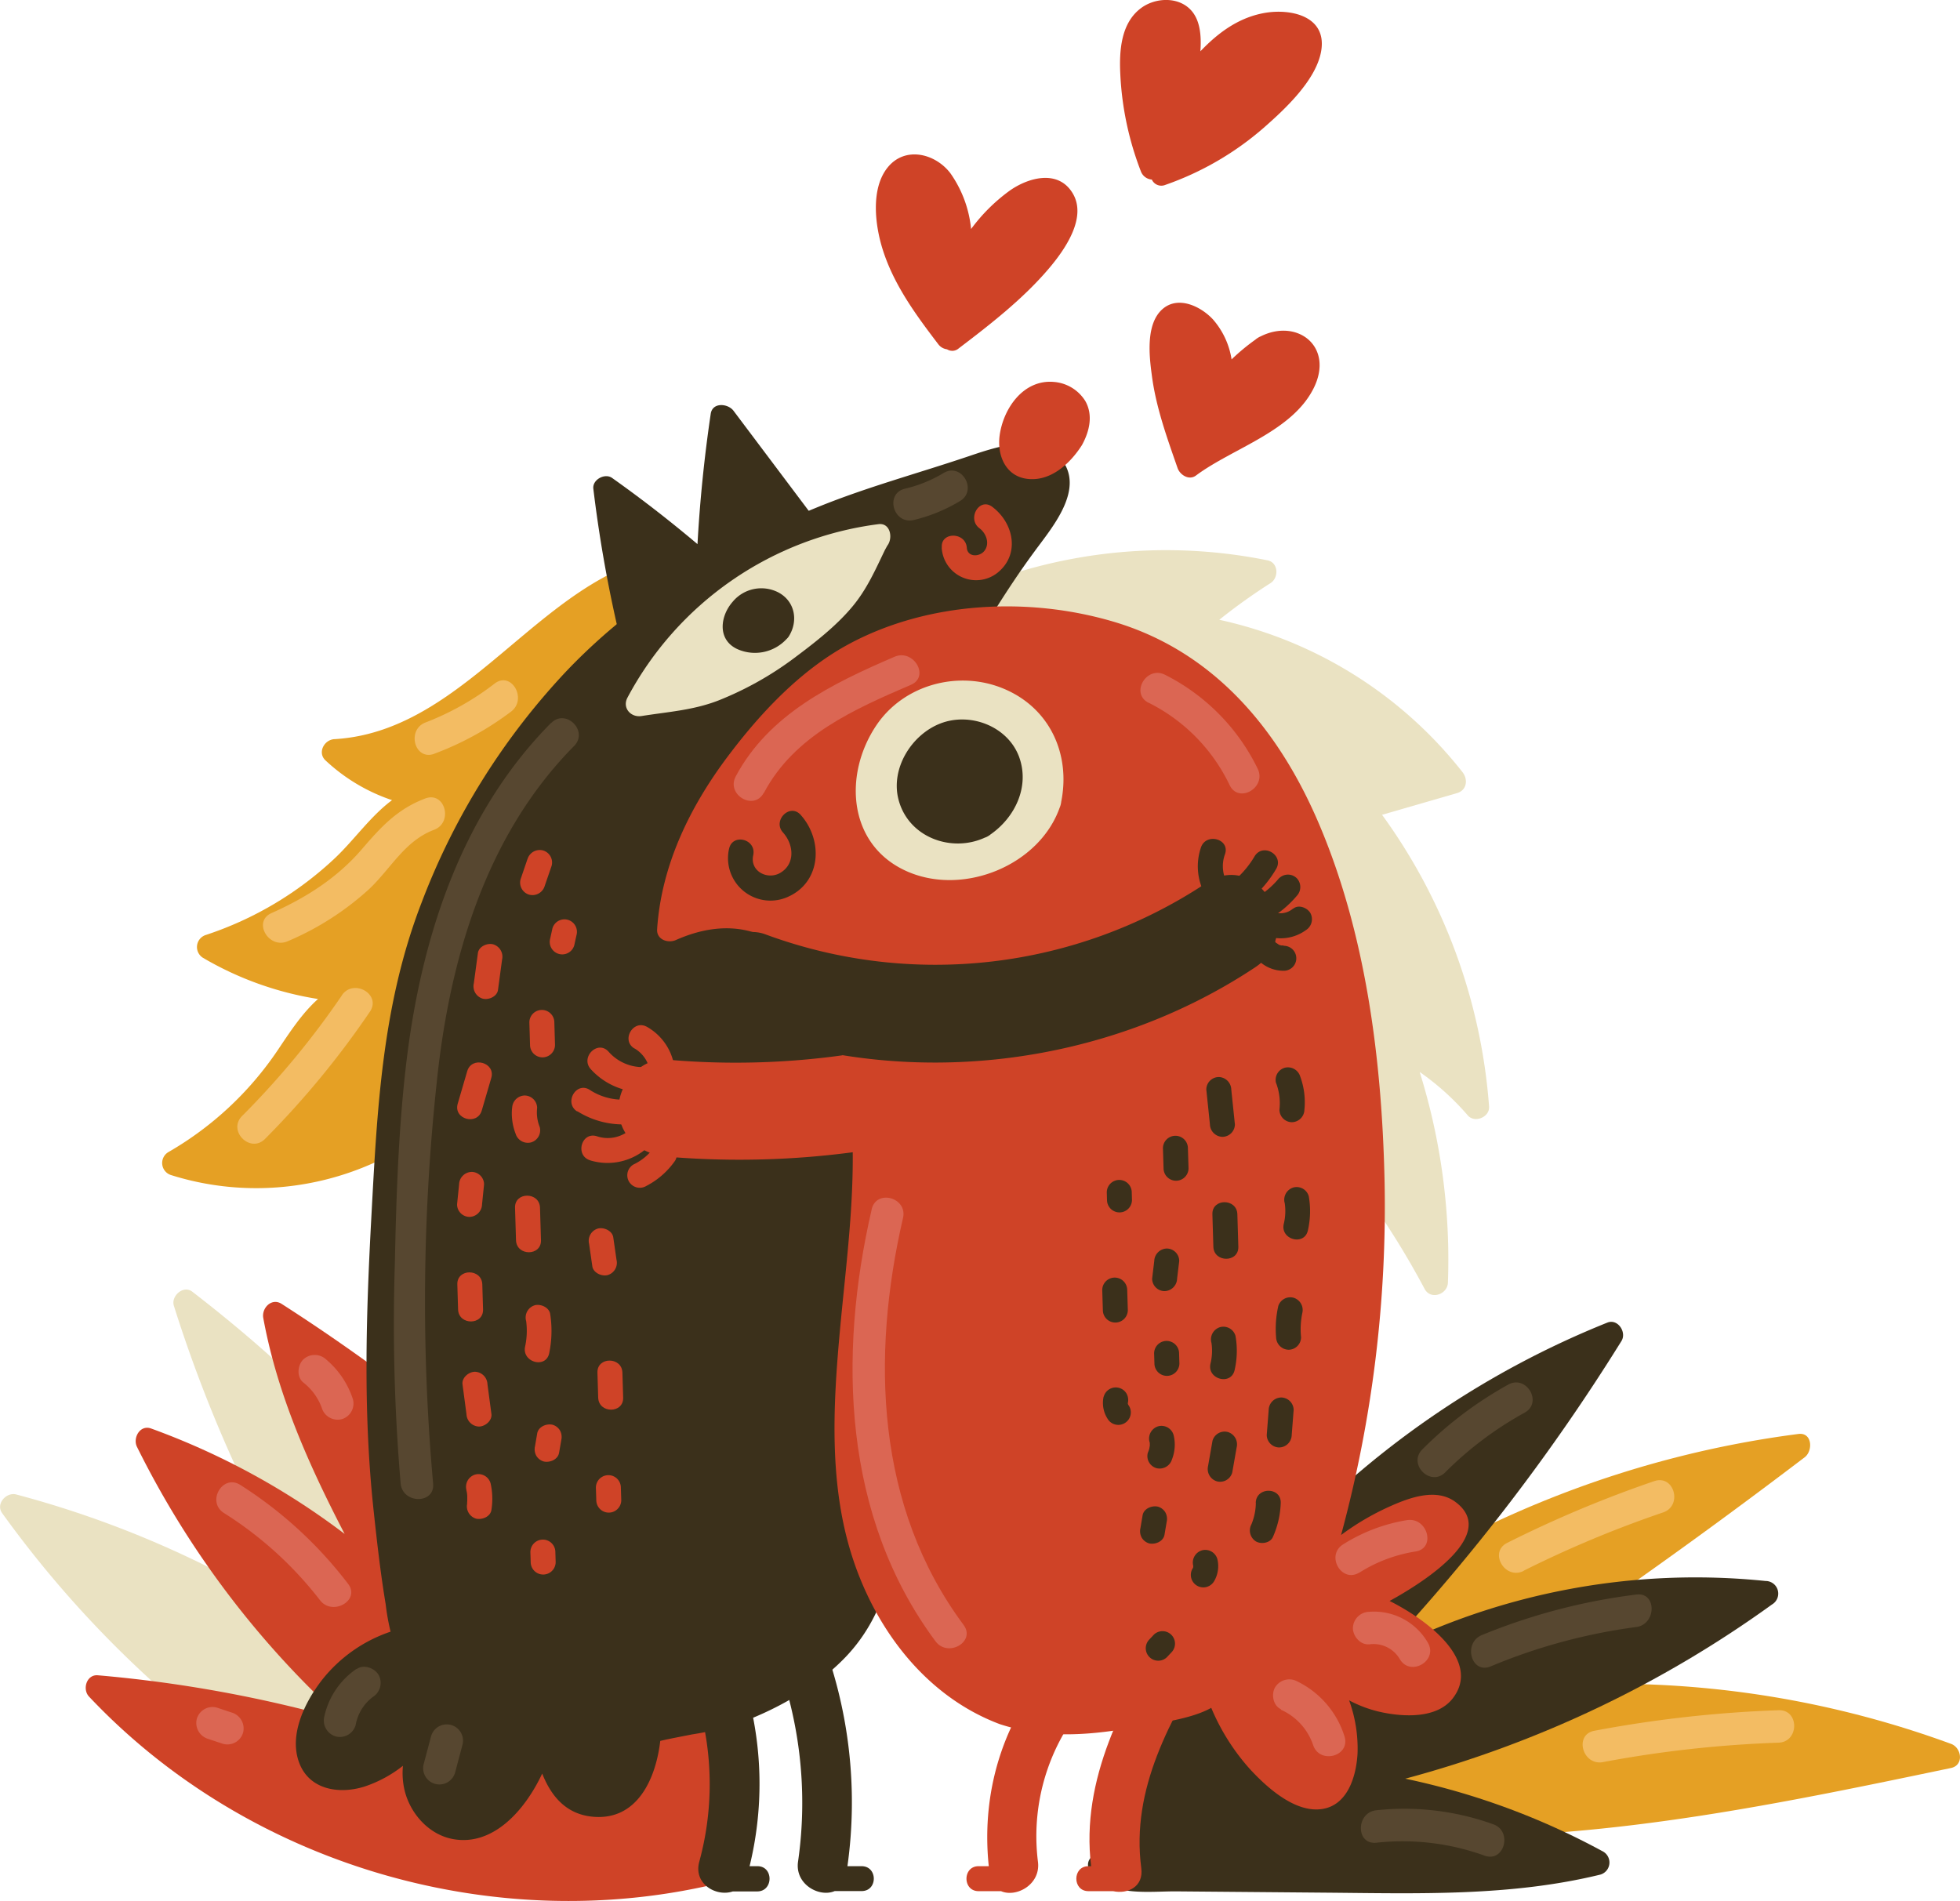 <svg xmlns="http://www.w3.org/2000/svg" viewBox="0 0 444.3 430.97"><title>Welcome + hug</title><g id="Layer_2" data-name="Layer 2"><g id="Layer_1-2" data-name="Layer 1"><path d="M100.47,355c-13.08-24.48-35.17-45.41-56.9-62.18-2-1.54-4.85,1-4.16,3.2a316.21,316.21,0,0,0,35.24,75.41,228.83,228.83,0,0,0-71-32.63C1.45,338.24-1,340.89.46,343A244.92,244.92,0,0,0,77,412.19,2.82,2.82,0,0,0,81.19,410l3.4.34a3.11,3.11,0,0,0,4.32,2.74C111.73,402.83,110.53,373.86,100.47,355Z" style="fill:#eae2c2;"/><path d="M442.28,395.35a222.56,222.56,0,0,0-109-11.27q38.82-25.55,75.82-53.71c1.9-1.45,1.73-5.69-1.43-5.28A232.42,232.42,0,0,0,306.77,363.4c-.61-1.84-3-3.08-4.59-1.22-9.23,10.5-16.13,26.09-13.52,40.37,1.12,6.15,4.86,10.5,11,11.89,8.7,2,18.37,1.82,27.24,1.91,39,.42,77.4-7.59,115.35-15.53C445.25,400.19,444.68,396.23,442.28,395.35Z" style="fill:#e5a024;"/><path d="M132.15,349.86A434,434,0,0,0,63.84,295.6c-2.25-1.45-4.57.93-4.16,3.2,3.18,17.37,10.37,33.39,18.44,48.95a166.29,166.29,0,0,0-43.87-23.9c-2.51-.91-4.2,2.14-3.2,4.16a208.23,208.23,0,0,0,46.87,62A298,298,0,0,0,22.18,379.8c-2.57-.22-3.56,3.18-2,4.83,36.26,38.48,92.81,54.9,144.06,42a2.57,2.57,0,0,0,2-3.09,2.85,2.85,0,0,0,1.66-2.38C170.62,392.29,151.55,368.79,132.15,349.86Z" style="fill:#cf4327;"/><path d="M400.22,358.42a155.52,155.52,0,0,0-86.82,16.31A456.45,456.45,0,0,0,367.57,304c1.21-2-.85-5.09-3.2-4.16a204.87,204.87,0,0,0-116.5,120.86,2.3,2.3,0,0,0-.7,3.52c.09.11.18.21.27.32a2.45,2.45,0,0,0,.42.49c4.63,5,12.66,3.7,19,3.76l33.69.29c20.83.18,41.86.89,62.25-4.1a2.86,2.86,0,0,0,.68-5.17,164.24,164.24,0,0,0-44.93-16.57,254.25,254.25,0,0,0,83.13-39.49A2.86,2.86,0,0,0,400.22,358.42Z" style="fill:#3b301b;"/><path d="M313.29,184.72l17-4.92c2.23-.65,2.53-3.09,1.25-4.73a96.18,96.18,0,0,0-55.15-34.56A132.68,132.68,0,0,1,288,132.2c1.92-1.21,1.83-4.67-.68-5.17a115.82,115.82,0,0,0-85.6,16.08c-3.05,2-.22,6.87,2.86,4.89l.48-.3,88.07,99a2.75,2.75,0,0,0-.19,4,186.86,186.86,0,0,1,30,41.51c1.37,2.58,5.18,1.26,5.28-1.43a142.7,142.7,0,0,0-6.4-47.75,58.26,58.26,0,0,1,10.9,9.84c1.56,1.81,5,.4,4.83-2A128.7,128.7,0,0,0,313.29,184.72Z" style="fill:#eae2c2;"/><path d="M163.17,125.57c-36.45-4.87-53.17,40.05-87.37,42-2.32.13-3.9,3.08-2,4.83a41.2,41.2,0,0,0,15.07,9c-4.8,3.56-8.5,8.9-12.79,13a78.51,78.51,0,0,1-29.41,17.56,2.87,2.87,0,0,0-.68,5.17,74.23,74.23,0,0,0,26.1,9.35c-3.62,3.23-6.39,7.52-9.17,11.65A75,75,0,0,1,38.1,261.23a2.87,2.87,0,0,0,.68,5.17c31.06,9.77,65.39-5.27,78.14-35.52,7.16-17,7.08-36,15-52.79s20.29-30.59,32.44-44.2a2.74,2.74,0,0,0,.51-3C166.63,129.71,166.05,126,163.17,125.57Z" style="fill:#e5a024;"/><path d="M240.51,104c-5.1-6.25-15.3-2.45-21.48-.38-11.18,3.75-22.51,6.82-33.46,11.26-21.16,8.58-40.95,20.37-56.84,36.92a158.51,158.51,0,0,0-33.16,52.82c-9,23.29-10.08,47-11.41,71.65-1.19,22.09-1.85,43.84.5,65.86.77,7.21,1.58,14.43,2.77,21.58a50.29,50.29,0,0,0,1.11,6.2A33.35,33.35,0,0,0,73,380.85c-3.88,5-7.61,12.49-5.14,18.88,2.4,6.22,9.39,7.09,15,5.22a28.67,28.67,0,0,0,8.48-4.63,17,17,0,0,0,.43,5.79c1.34,5.18,5.52,9.83,10.9,10.82,9,1.66,16.25-6.35,20.24-14.85,2,5.07,5.39,9.25,11.53,9.79,10.11.89,14.25-8.77,15.23-17.19l1.38-.32c1.93-.4,3.87-.77,5.8-1.15a72.81,72.81,0,0,0,9.48-2.12c9.13-3.14,18.75-8.48,25.44-15.52,7.77-8.18,10.58-18.46,12.1-29.39,2.13-15.31,1.5-30.76-.16-46.09-1.43-12.48-3.48-24.86-5.47-37.26-1.61-10-2.52-20.19-4.34-30.15-2.29-12.51-6-24.94-7.17-37.63-.27-2.82-.42-2.76,1.38-4.37a101.84,101.84,0,0,0,11.48-12.51A250.67,250.67,0,0,0,217,152.27c5.61-9.24,11.1-18.58,17.53-27.28C238.45,119.61,246.1,110.84,240.51,104Z" style="fill:#3b301b;"/><path d="M315,362.95c9.32-5.11,24.36-15.45,14.92-22.45-4.37-3.24-10.48-.94-14.83,1A58.66,58.66,0,0,0,304,348a284.72,284.72,0,0,0,9.86-80.21c-.59-27.4-4.22-56.49-15.22-81.83-9.14-21.06-23.81-38.43-46.33-45.05-19.2-5.65-41.6-4.55-59.46,4.88-11.15,5.89-20.4,15.74-27.89,25.72-8.6,11.45-15.06,24.71-16,39.16-.16,2.36,2.47,3.24,4.26,2.44,11.46-5.09,22-3,29.65,7.39,5.86,8,8.48,18.17,9.64,27.86,2.15,17.89-.55,36-2.16,53.8-1.54,17-2.44,34.79,3,51.27s16.86,31.29,33.3,37.45c11.06,3.6,21.67,2.4,32.82.3,3.06-.58,10.55-1.44,15.1-4A49.19,49.19,0,0,0,283.28,401c3.78,4.12,10.21,10,16.33,9.13,5.89-.82,7.83-7.44,8.12-12.57a31.85,31.85,0,0,0-1.91-12.08,28,28,0,0,0,7.42,2.71c5,1.05,12.39,1.45,16-3.06C335.88,376.76,324,367.47,315,362.95Z" style="fill:#cf4327;"/><path d="M262.13,212.89a176.21,176.21,0,0,1-110.91,27.34c-5.95-.51-11,5.44-11,11,0,6.4,5.08,10.52,11,11A196,196,0,0,0,273.27,232c11.91-7.66.85-26.79-11.15-19.07Z" style="fill:#cf4327;"/><path d="M167.6,233.1c38.3,14.12,82.92,8.77,116.91-13.79,11.79-7.82.74-27-11.15-19.07a111,111,0,0,1-99.89,11.57c-5.6-2.06-12.1,2.31-13.58,7.71-1.69,6.16,2.1,11.51,7.71,13.58Z" style="fill:#3b301b;"/><path d="M272.23,192.14a13.23,13.23,0,0,0,1.52,11.6c2,3,6.92.18,4.89-2.86a7.81,7.81,0,0,1-.95-7.24c1.18-3.45-4.28-4.94-5.46-1.51Z" style="fill:#3b301b;"/><path d="M284.39,194.14a21.58,21.58,0,0,1-4.3,5.21,2.83,2.83,0,0,0,4,4,26.63,26.63,0,0,0,5.19-6.35c1.85-3.15-3-6-4.89-2.86Z" style="fill:#3b301b;"/><path d="M289.94,199.09a19.47,19.47,0,0,1-5,4.31c-3.13,1.86-.28,6.76,2.86,4.89a24.08,24.08,0,0,0,6.16-5.19,2.91,2.91,0,0,0,0-4,2.85,2.85,0,0,0-4,0Z" style="fill:#3b301b;"/><path d="M293.15,205.95a4.46,4.46,0,0,1-3.36,1.08,2.91,2.91,0,0,0-3.48,2,2.85,2.85,0,0,0,2,3.48,9.72,9.72,0,0,0,7.73-1.65,2.93,2.93,0,0,0,1-3.87c-.7-1.19-2.65-2-3.87-1Z" style="fill:#3b301b;"/><path d="M290.95,214.34h-.51q.49.08,0,0l-.49-.14,0,0c-.12-.07-.88-.65-.49-.28a4.92,4.92,0,0,1-.37-.36q.25.37,0,0a2.83,2.83,0,0,0-4.89,2.86,8.08,8.08,0,0,0,6.82,3.66,2.83,2.83,0,0,0,0-5.66Z" style="fill:#3b301b;"/><path d="M143.82,237.68a7.19,7.19,0,0,1,3.54,5.46c.22,1.51,2.14,2.35,3.48,2a2.9,2.9,0,0,0,2-3.48,12.49,12.49,0,0,0-6.14-8.84c-3.16-1.83-6,3.06-2.86,4.89Z" style="fill:#cf4327;"/><path d="M133.93,242.4a15.79,15.79,0,0,0,12.64,5.15c3.62-.22,3.65-5.89,0-5.66a10.33,10.33,0,0,1-8.64-3.49c-2.46-2.7-6.45,1.31-4,4Z" style="fill:#cf4327;"/><path d="M130.88,251.93A19.5,19.5,0,0,0,145,254.55c3.58-.65,2.06-6.1-1.51-5.46a13.56,13.56,0,0,1-9.79-2c-3.09-2-5.93,2.95-2.86,4.89Z" style="fill:#cf4327;"/><path d="M133.77,263.06a13.54,13.54,0,0,0,13.12-3c2.72-2.43-1.29-6.43-4-4a7.73,7.73,0,0,1-7.61,1.53c-3.49-1.08-5,4.38-1.51,5.46Z" style="fill:#cf4327;"/><path d="M146.46,268.89a18,18,0,0,0,6.59-5.78,2.85,2.85,0,0,0-1-3.87,2.89,2.89,0,0,0-3.87,1A12.2,12.2,0,0,1,143.6,264a2.83,2.83,0,0,0,2.86,4.89Z" style="fill:#cf4327;"/><path d="M248.85,383c5.17-5.15-2.84-13.16-8-8-12.85,12.82-18.58,30.24-16.71,48.08h-2.32c-3.64,0-3.65,5.66,0,5.66h5.1c3.47,1.51,9.07-1.52,8.36-6.72A46.71,46.71,0,0,1,248.85,383Z" style="fill:#cf4327;"/><path d="M264.59,369.08c-9.81,16.41-19.68,34.21-17.25,54h-.62c-3.64,0-3.65,5.66,0,5.66h5.6c3.31.72,6.95-1,6.39-5.21-2.39-18.1,6.71-33.77,15.66-48.74C278.12,368.52,268.33,362.82,264.59,369.08Z" style="fill:#cf4327;"/><path d="M195.31,423.08H192.1a104.39,104.39,0,0,0-6.17-52.52c-2.65-6.7-13.61-3.78-10.92,3A93.64,93.64,0,0,1,180.91,422c-.78,5.19,4.8,8.23,8.3,6.72h6.09C199,428.74,199,423.08,195.31,423.08Z" style="fill:#3b301b;"/><path d="M171.71,423.08h-1.79a78.54,78.54,0,0,0-.43-39c-1.87-7-12.8-4.05-10.92,3a66.68,66.68,0,0,1-.06,35c-1.36,5,3.84,8,7.6,6.72h5.59C175.35,428.74,175.36,423.08,171.71,423.08Z" style="fill:#3b301b;"/><path d="M199.14,118.83a75.31,75.31,0,0,0-56.91,39.34c-1.23,2.34.79,4.54,3.2,4.16,6.26-1,12.15-1.33,18.08-3.79a74.53,74.53,0,0,0,16.31-9.2c4.68-3.5,9.61-7.28,13.37-11.78,3.3-3.94,5.2-8.29,7.4-12.86l.55-1C202.47,122,201.85,118.48,199.14,118.83Z" style="fill:#eae2c2;"/><path d="M176.47,134.32a8.43,8.43,0,0,0-10.38,2.1c-2.81,3.18-3.54,8.47.89,10.66a9.75,9.75,0,0,0,11.32-2.21,3,3,0,0,0,.51-.6C181,140.79,180.23,136.34,176.47,134.32Z" style="fill:#3b301b;"/><path d="M246,90.88a9.24,9.24,0,0,0-7.06-4.29c-6.93-.64-11.51,6-12.34,12.14-.6,4.47,1.33,9.22,6.26,9.83,5.33.66,9.77-3.51,12.41-7.67C246.95,97.83,247.86,94.11,246,90.88Z" style="fill:#cf4327;"/><path d="M213.47,124.16a7.81,7.81,0,0,0,12.83,5.54c5-4.22,3.4-11.26-1.4-14.82-2.93-2.17-5.75,2.74-2.86,4.89,1.53,1.14,2.38,3.46,1.12,5.1-1.09,1.42-3.86,1.51-4-.71-.29-3.61-6-3.64-5.66,0Z" style="fill:#cf4327;"/><path d="M227.56,156.15c-10.21-4.29-22.65-1-28.9,8.28-7.63,11.34-6.39,27.48,7.28,33.26,12.72,5.38,29.64-1.57,34.26-14.56a4.6,4.6,0,0,0,.36-1.36C242.72,171,238,160.53,227.56,156.15Z" style="fill:#eae2c2;"/><path d="M231,171.55c-2.6-6.93-11.07-10.14-17.81-7.54-6.57,2.53-11.35,10.23-9.51,17.27,2.24,8.58,12,12.09,19.56,8.62a3,3,0,0,0,.7-.32,3,3,0,0,0,.57-.39C230.11,185.31,233.48,178.29,231,171.55Z" style="fill:#3b301b;"/><path d="M184.44,117.29,166.28,93.13c-1.25-1.67-4.77-2-5.17.68q-2.18,14.72-3,29.55-9.37-7.92-19.35-15c-1.64-1.17-4.51.37-4.26,2.44a302.73,302.73,0,0,0,5.41,31.14c.81,3.55,6.27,2,5.46-1.51-.05-.24-.1-.48-.15-.72l14-8a2.84,2.84,0,0,0,4.26-2.4v0l16-9.13,0,0C181.72,123,186.64,120.21,184.44,117.29Z" style="fill:#3b301b;"/><path d="M108.33,216.09l-.92,6.83a2.93,2.93,0,0,0,2,3.48c1.32.36,3.28-.45,3.48-2l.92-6.83a2.93,2.93,0,0,0-2-3.48c-1.32-.36-3.28.45-3.48,2Z" style="fill:#cf4327;"/><path d="M105.91,242.85l-2.16,7.39c-1,3.5,4.44,5,5.46,1.51l2.16-7.39c1-3.5-4.44-5-5.46-1.51Z" style="fill:#cf4327;"/><path d="M104.07,268.51l-.46,4.54a2.84,2.84,0,0,0,2.83,2.83,2.91,2.91,0,0,0,2.83-2.83l.46-4.54a2.84,2.84,0,0,0-2.83-2.83,2.91,2.91,0,0,0-2.83,2.83Z" style="fill:#cf4327;"/><path d="M103.67,291.19l.17,5.66c.11,3.64,5.77,3.65,5.66,0l-.17-5.66c-.11-3.64-5.77-3.65-5.66,0Z" style="fill:#cf4327;"/><path d="M104.84,313.82l.9,6.76a2.93,2.93,0,0,0,2.83,2.83c1.37,0,3-1.3,2.83-2.83l-.9-6.76a2.93,2.93,0,0,0-2.83-2.83c-1.37,0-3,1.3-2.83,2.83Z" style="fill:#cf4327;"/><path d="M105.7,337.77a6,6,0,0,1,.22,1.5c0,.33,0,.65,0,1,0,.07-.08.9,0,.54a2.91,2.91,0,0,0,2,3.48c1.34.3,3.26-.41,3.48-2a16,16,0,0,0-.19-6,2.85,2.85,0,0,0-3.48-2,2.89,2.89,0,0,0-2,3.48Z" style="fill:#cf4327;"/><path d="M121.77,325l-.49,2.85a3.07,3.07,0,0,0,.29,2.18,2.89,2.89,0,0,0,1.69,1.3c1.37.31,3.22-.42,3.48-2l.49-2.85a3.07,3.07,0,0,0-.29-2.18,2.89,2.89,0,0,0-1.69-1.3c-1.37-.31-3.22.42-3.48,2Z" style="fill:#cf4327;"/><path d="M119.26,299.41a16.87,16.87,0,0,1-.23,5.88c-.75,3.55,4.71,5.07,5.46,1.51a24.81,24.81,0,0,0,.23-8.89c-.22-1.51-2.14-2.35-3.48-2a2.9,2.9,0,0,0-2,3.48Z" style="fill:#cf4327;"/><path d="M116.75,273.8l.22,7.36c.11,3.64,5.77,3.65,5.66,0l-.22-7.36c-.11-3.64-5.77-3.65-5.66,0Z" style="fill:#cf4327;"/><path d="M116.08,251.17a12.82,12.82,0,0,0,.79,5.83,2.91,2.91,0,0,0,3.48,2,2.85,2.85,0,0,0,2-3.48,8.84,8.84,0,0,1-.59-4.33,2.85,2.85,0,0,0-2.83-2.83,2.89,2.89,0,0,0-2.83,2.83Z" style="fill:#cf4327;"/><path d="M120,231.79l.15,5.09a2.83,2.83,0,0,0,5.66,0l-.15-5.09a2.83,2.83,0,0,0-5.66,0Z" style="fill:#cf4327;"/><path d="M119.56,194.78,118,199.36a2.85,2.85,0,0,0,2,3.48,2.9,2.9,0,0,0,3.48-2l1.57-4.57a2.85,2.85,0,0,0-2-3.48,2.9,2.9,0,0,0-3.48,2Z" style="fill:#cf4327;"/><path d="M125.22,210.5l-.5,2.28a2.83,2.83,0,0,0,5.46,1.51l.5-2.28a2.83,2.83,0,0,0-5.46-1.51Z" style="fill:#cf4327;"/><path d="M120.23,351.87l.07,2.26a2.83,2.83,0,0,0,5.66,0l-.07-2.26a2.83,2.83,0,1,0-5.66,0Z" style="fill:#cf4327;"/><path d="M135.43,311.19l.17,5.66c.11,3.64,5.77,3.65,5.66,0l-.17-5.66c-.11-3.64-5.77-3.65-5.66,0Z" style="fill:#cf4327;"/><path d="M135.08,337.26l.09,2.83a2.83,2.83,0,0,0,5.66,0l-.09-2.83a2.83,2.83,0,0,0-5.66,0Z" style="fill:#cf4327;"/><path d="M133.54,282l.73,5.07c.22,1.51,2.14,2.35,3.48,2a2.9,2.9,0,0,0,2-3.48l-.73-5.07c-.22-1.51-2.14-2.35-3.48-2a2.9,2.9,0,0,0-2,3.48Z" style="fill:#cf4327;"/><path d="M289.29,245.58a13,13,0,0,1,.74,6,2.85,2.85,0,0,0,2.83,2.83,2.89,2.89,0,0,0,2.83-2.83,16.87,16.87,0,0,0-.95-7.52,2.91,2.91,0,0,0-3.48-2,2.85,2.85,0,0,0-2,3.48Z" style="fill:#3b301b;"/><path d="M291.22,272.71a12.31,12.31,0,0,1-.21,4.76c-.83,3.54,4.63,5.06,5.46,1.51a19.62,19.62,0,0,0,.21-7.77,2.85,2.85,0,0,0-3.48-2,2.9,2.9,0,0,0-2,3.48Z" style="fill:#3b301b;"/><path d="M289.75,296.17a23.21,23.21,0,0,0-.48,7A2.91,2.91,0,0,0,292.1,306a2.85,2.85,0,0,0,2.83-2.83,18.11,18.11,0,0,1,.28-5.49,2.9,2.9,0,0,0-2-3.48,2.86,2.86,0,0,0-3.48,2Z" style="fill:#3b301b;"/><path d="M287.59,319.65l-.44,5.67a2.86,2.86,0,0,0,2.83,2.83,2.89,2.89,0,0,0,2.83-2.83l.44-5.67a2.86,2.86,0,0,0-2.83-2.83,2.89,2.89,0,0,0-2.83,2.83Z" style="fill:#3b301b;"/><path d="M284.68,340.69a13.17,13.17,0,0,1-1,4.88,2.93,2.93,0,0,0,1,3.87c1.19.7,3.26.4,3.87-1a20.48,20.48,0,0,0,1.77-7.74c.09-3.64-5.57-3.64-5.66,0Z" style="fill:#3b301b;"/><path d="M274.85,326.65l-1,5.7a2.92,2.92,0,0,0,2,3.48,2.85,2.85,0,0,0,3.48-2l1-5.7a2.92,2.92,0,0,0-2-3.48,2.85,2.85,0,0,0-3.48,2Z" style="fill:#3b301b;"/><path d="M274.61,304.37a12.23,12.23,0,0,1-.21,4.76c-.83,3.54,4.63,5.06,5.46,1.51a19.5,19.5,0,0,0,.21-7.77,2.85,2.85,0,0,0-3.48-2,2.9,2.9,0,0,0-2,3.48Z" style="fill:#3b301b;"/><path d="M274.83,275.28l.22,7.36c.11,3.64,5.77,3.65,5.66,0l-.22-7.36c-.11-3.64-5.77-3.65-5.66,0Z" style="fill:#3b301b;"/><path d="M273.45,247l.82,7.9a2.91,2.91,0,0,0,2.83,2.83,2.85,2.85,0,0,0,2.83-2.83l-.82-7.9a2.91,2.91,0,0,0-2.83-2.83,2.85,2.85,0,0,0-2.83,2.83Z" style="fill:#3b301b;"/><path d="M263.62,260.32l.14,4.53a2.83,2.83,0,1,0,5.66,0l-.14-4.53a2.83,2.83,0,0,0-5.66,0Z" style="fill:#3b301b;"/><path d="M261.65,285.88l-.48,4a2.84,2.84,0,0,0,2.83,2.83,2.92,2.92,0,0,0,2.83-2.83l.48-4a2.84,2.84,0,0,0-2.83-2.83,2.92,2.92,0,0,0-2.83,2.83Z" style="fill:#3b301b;"/><path d="M261.62,306.83l.07,2.26a2.83,2.83,0,0,0,5.66,0l-.07-2.26a2.83,2.83,0,0,0-5.66,0Z" style="fill:#3b301b;"/><path d="M260.58,326.88c.14.64.05-.28.06.32q0,.27,0,.54,0,.46,0,.17c0-.28-.1.45-.13.56a7.14,7.14,0,0,1-.32.9,2.84,2.84,0,0,0,2,3.48,2.92,2.92,0,0,0,3.48-2,9.16,9.16,0,0,0,.37-5.5,2.85,2.85,0,0,0-3.48-2,2.9,2.9,0,0,0-2,3.48Z" style="fill:#3b301b;"/><path d="M259,343.57l-.48,2.85a3.07,3.07,0,0,0,.29,2.18,2.89,2.89,0,0,0,1.69,1.3c1.37.31,3.22-.42,3.48-2l.48-2.85a3.07,3.07,0,0,0-.29-2.18,2.89,2.89,0,0,0-1.69-1.3c-1.37-.31-3.22.42-3.48,2Z" style="fill:#3b301b;"/><path d="M270.48,354.91c.13.58,0-.58,0,0a3.67,3.67,0,0,1,0,.37q0,.37,0,0t0,0a2.75,2.75,0,0,1-.08.26q-.11.3.11-.25a3.49,3.49,0,0,1-.18.32,2.83,2.83,0,1,0,4.89,2.86,6.74,6.74,0,0,0,.74-5,2.85,2.85,0,0,0-3.48-2,2.89,2.89,0,0,0-2,3.48Z" style="fill:#3b301b;"/><path d="M250.17,316.63a6.66,6.66,0,0,0,.89,5,2.83,2.83,0,0,0,4.89-2.86,4,4,0,0,1-.29-.48q.23.59.07.16a4.15,4.15,0,0,1-.13-.54q.07.62.06.29c0-.21.12-.91,0-.08a3.05,3.05,0,0,0-.29-2.18,2.83,2.83,0,0,0-5.17.68Z" style="fill:#3b301b;"/><path d="M249.86,292.46,250,297a2.83,2.83,0,1,0,5.66,0l-.14-4.53a2.83,2.83,0,0,0-5.66,0Z" style="fill:#3b301b;"/><path d="M250.89,270.33l.05,1.7a2.83,2.83,0,0,0,5.66,0l-.05-1.7a2.83,2.83,0,1,0-5.66,0Z" style="fill:#3b301b;"/><path d="M261.59,370.56l-1.1,1.17a2.83,2.83,0,0,0,4,4l1.1-1.17a2.83,2.83,0,0,0-4-4Z" style="fill:#3b301b;"/><path d="M165.27,192.41a9.62,9.62,0,0,0,13.14,11c7.77-3.29,8.27-12.89,3.08-18.68-2.44-2.72-6.43,1.3-4,4s2.81,7-.46,9.06c-2.88,1.85-7.09-.19-6.29-3.88s-4.68-5.07-5.46-1.51Z" style="fill:#3b301b;"/><path d="M228.83,43.26a40.13,40.13,0,0,0-8.7,8.66,26.32,26.32,0,0,0-4.71-12.67c-3.43-4.47-10.22-6.15-14.16-1.34s-2.92,13.16-1.14,18.74c2.54,8,7.55,14.8,12.56,21.37a2.92,2.92,0,0,0,2,1.17A2.2,2.2,0,0,0,217.3,79c7.19-5.47,14.63-11.24,20.5-18.17,3.48-4.11,8.74-11.48,5.33-17.06C239.81,38.31,233,40.29,228.83,43.26Z" style="fill:#cf4327;"/><path d="M285.77,76.26a3,3,0,0,0-.64.34,3.1,3.1,0,0,0-.54.39,47.59,47.59,0,0,0-5.41,4.49,17.94,17.94,0,0,0-4.27-9.12c-2.77-2.94-7.88-5.4-11.42-2.26-3.76,3.34-3,10.45-2.41,14.82.92,7.32,3.45,14.27,5.86,21.2.54,1.54,2.59,2.86,4.16,1.69,8.4-6.26,22-10,26.81-20.06C302.32,78.47,294,72.12,285.77,76.26Z" style="fill:#cf4327;"/><path d="M287.11,2.86c-6.12.94-10.9,4.47-15,8.77.26-3.71-.08-7.37-2.42-9.62-2.92-2.82-7.91-2.49-11-.2-4.66,3.42-5,9.86-4.73,15.12a70.11,70.11,0,0,0,4.65,21.89,2.87,2.87,0,0,0,2.49,1.89,2.37,2.37,0,0,0,3.08,1.2A68,68,0,0,0,286.43,29c4.87-4.27,12.22-11.07,13.12-17.83C300.54,3.77,292.9,2,287.11,2.86Z" style="fill:#cf4327;"/><path d="M124.89,163.92c-19.91,20.12-29,47.48-32.54,75-2,15.82-2.51,31.79-2.85,47.72a426.91,426.91,0,0,0,1.32,49.68c.45,4.67,7.81,4.72,7.36,0A464.78,464.78,0,0,1,99,245.4c2.87-27.75,11.06-56,31.14-76.28,3.34-3.37-1.87-8.58-5.2-5.2Z" style="fill:#574730;"/><path d="M80.79,378.36a17.65,17.65,0,0,0-7.27,10.77,3.77,3.77,0,0,0,2.57,4.53,3.72,3.72,0,0,0,4.53-2.57,10.17,10.17,0,0,1,3.89-6.37,3.78,3.78,0,0,0,1.32-5c-.93-1.59-3.41-2.48-5-1.32Z" style="fill:#574730;"/><path d="M97.72,393.62l-1.66,6.24a3.68,3.68,0,0,0,7.1,2l1.66-6.24a3.68,3.68,0,1,0-7.1-2Z" style="fill:#574730;"/><path d="M327.61,333.79a79.82,79.82,0,0,1,18-13.53c4.15-2.29.44-8.65-3.72-6.36a86.91,86.91,0,0,0-19.47,14.69c-3.35,3.36,1.85,8.56,5.2,5.2Z" style="fill:#574730;"/><path d="M337.9,377.79a129.21,129.21,0,0,1,33-8.93c4.63-.6,4.69-8,0-7.36a136,136,0,0,0-35,9.19c-4.31,1.79-2.42,8.91,2,7.1Z" style="fill:#574730;"/><path d="M312,417.76a54.63,54.63,0,0,1,24.53,2.93c4.47,1.6,6.39-5.51,2-7.1A59.53,59.53,0,0,0,312,410.4c-4.66.49-4.71,7.85,0,7.36Z" style="fill:#574730;"/><path d="M207.1,117.9a37.06,37.06,0,0,0,10.52-4.31c4.05-2.44.36-8.81-3.72-6.36a30.26,30.26,0,0,1-8.76,3.56c-4.61,1.1-2.66,8.19,2,7.1Z" style="fill:#574730;"/><path d="M98.44,170.88a68.32,68.32,0,0,0,17.43-9.57c3.71-2.84.05-9.23-3.72-6.36a62,62,0,0,1-15.67,8.83c-4.39,1.66-2.49,8.78,2,7.1Z" style="fill:#f3bc63;"/><path d="M65.28,213.36a64.75,64.75,0,0,0,18.51-11.9c4.87-4.65,8-10.85,14.61-13.34,4.39-1.66,2.49-8.78-2-7.1-6.35,2.4-10.05,6.47-14.38,11.51-5.62,6.54-12.67,11-20.49,14.48-4.32,1.93-.58,8.28,3.72,6.36Z" style="fill:#f3bc63;"/><path d="M77.5,225.66A190.07,190.07,0,0,1,54.88,253c-3.35,3.36,1.86,8.57,5.2,5.2a200.31,200.31,0,0,0,23.77-28.84c2.67-3.93-3.71-7.61-6.36-3.72Z" style="fill:#f3bc63;"/><path d="M345.38,356.1A251.26,251.26,0,0,1,377,342.88c4.46-1.52,2.54-8.63-2-7.1a265.48,265.48,0,0,0-33.34,14c-4.24,2.12-.51,8.47,3.72,6.36Z" style="fill:#f3bc63;"/><path d="M363.37,399.48a263.54,263.54,0,0,1,39.79-4.4c4.72-.16,4.75-7.53,0-7.36a276.72,276.72,0,0,0-41.75,4.66c-4.65.88-2.68,8,2,7.1Z" style="fill:#f3bc63;"/><path d="M50.75,343a84.21,84.21,0,0,1,21.79,19.78c2.85,3.7,9.24,0,6.36-3.72a94.26,94.26,0,0,0-24.43-22.42c-4-2.54-7.71,3.82-3.72,6.36Z" style="fill:#db6653;"/><path d="M68.77,313.44a12.82,12.82,0,0,1,4.17,5.73,3.77,3.77,0,0,0,4.53,2.57A3.71,3.71,0,0,0,80,317.21a19.81,19.81,0,0,0-6.06-9,3.79,3.79,0,0,0-5.2,0c-1.3,1.3-1.54,3.94,0,5.2Z" style="fill:#db6653;"/><path d="M47.18,394.22l3.4,1.13a3.71,3.71,0,0,0,4.53-2.57,3.77,3.77,0,0,0-2.57-4.53l-3.4-1.13a3.71,3.71,0,0,0-4.53,2.57,3.77,3.77,0,0,0,2.57,4.53Z" style="fill:#db6653;"/><path d="M173.18,179.73c6.89-13,20.45-18.94,33.32-24.48,4.34-1.87.59-8.21-3.72-6.36-14.1,6.07-28.45,13-36,27.12-2.22,4.18,4.13,7.91,6.36,3.72Z" style="fill:#db6653;"/><path d="M197.6,274.16c-7.66,33.17-6.55,69.67,14.47,97.94,2.8,3.76,9.19.09,6.36-3.72-19.89-26.74-21-60.84-13.73-92.26,1.06-4.61-6-6.58-7.1-2Z" style="fill:#db6653;"/><path d="M310.31,372.8a6.89,6.89,0,0,1,7,3.33c2.39,4.08,8.76.38,6.36-3.72a14.08,14.08,0,0,0-13.31-7,3.78,3.78,0,0,0-3.68,3.68c0,1.84,1.69,3.88,3.68,3.68Z" style="fill:#db6653;"/><path d="M290.34,387.6a13.52,13.52,0,0,1,7.32,8c1.47,4.48,8.58,2.56,7.1-2a20.77,20.77,0,0,0-10.7-12.42,3.78,3.78,0,0,0-5,1.32c-.94,1.6-.48,4.18,1.32,5Z" style="fill:#db6653;"/><path d="M308.21,356.49a33.4,33.4,0,0,1,12.7-4.76c4.66-.76,2.68-7.85-2-7.1a38.79,38.79,0,0,0-14.46,5.5c-4,2.52-.31,8.89,3.72,6.36Z" style="fill:#db6653;"/><path d="M260.38,159.32A40.23,40.23,0,0,1,278.74,178c2.07,4.26,8.42.53,6.36-3.72a46.72,46.72,0,0,0-21-21.3c-4.22-2.13-7.95,4.22-3.72,6.36Z" style="fill:#db6653;"/></g></g></svg>